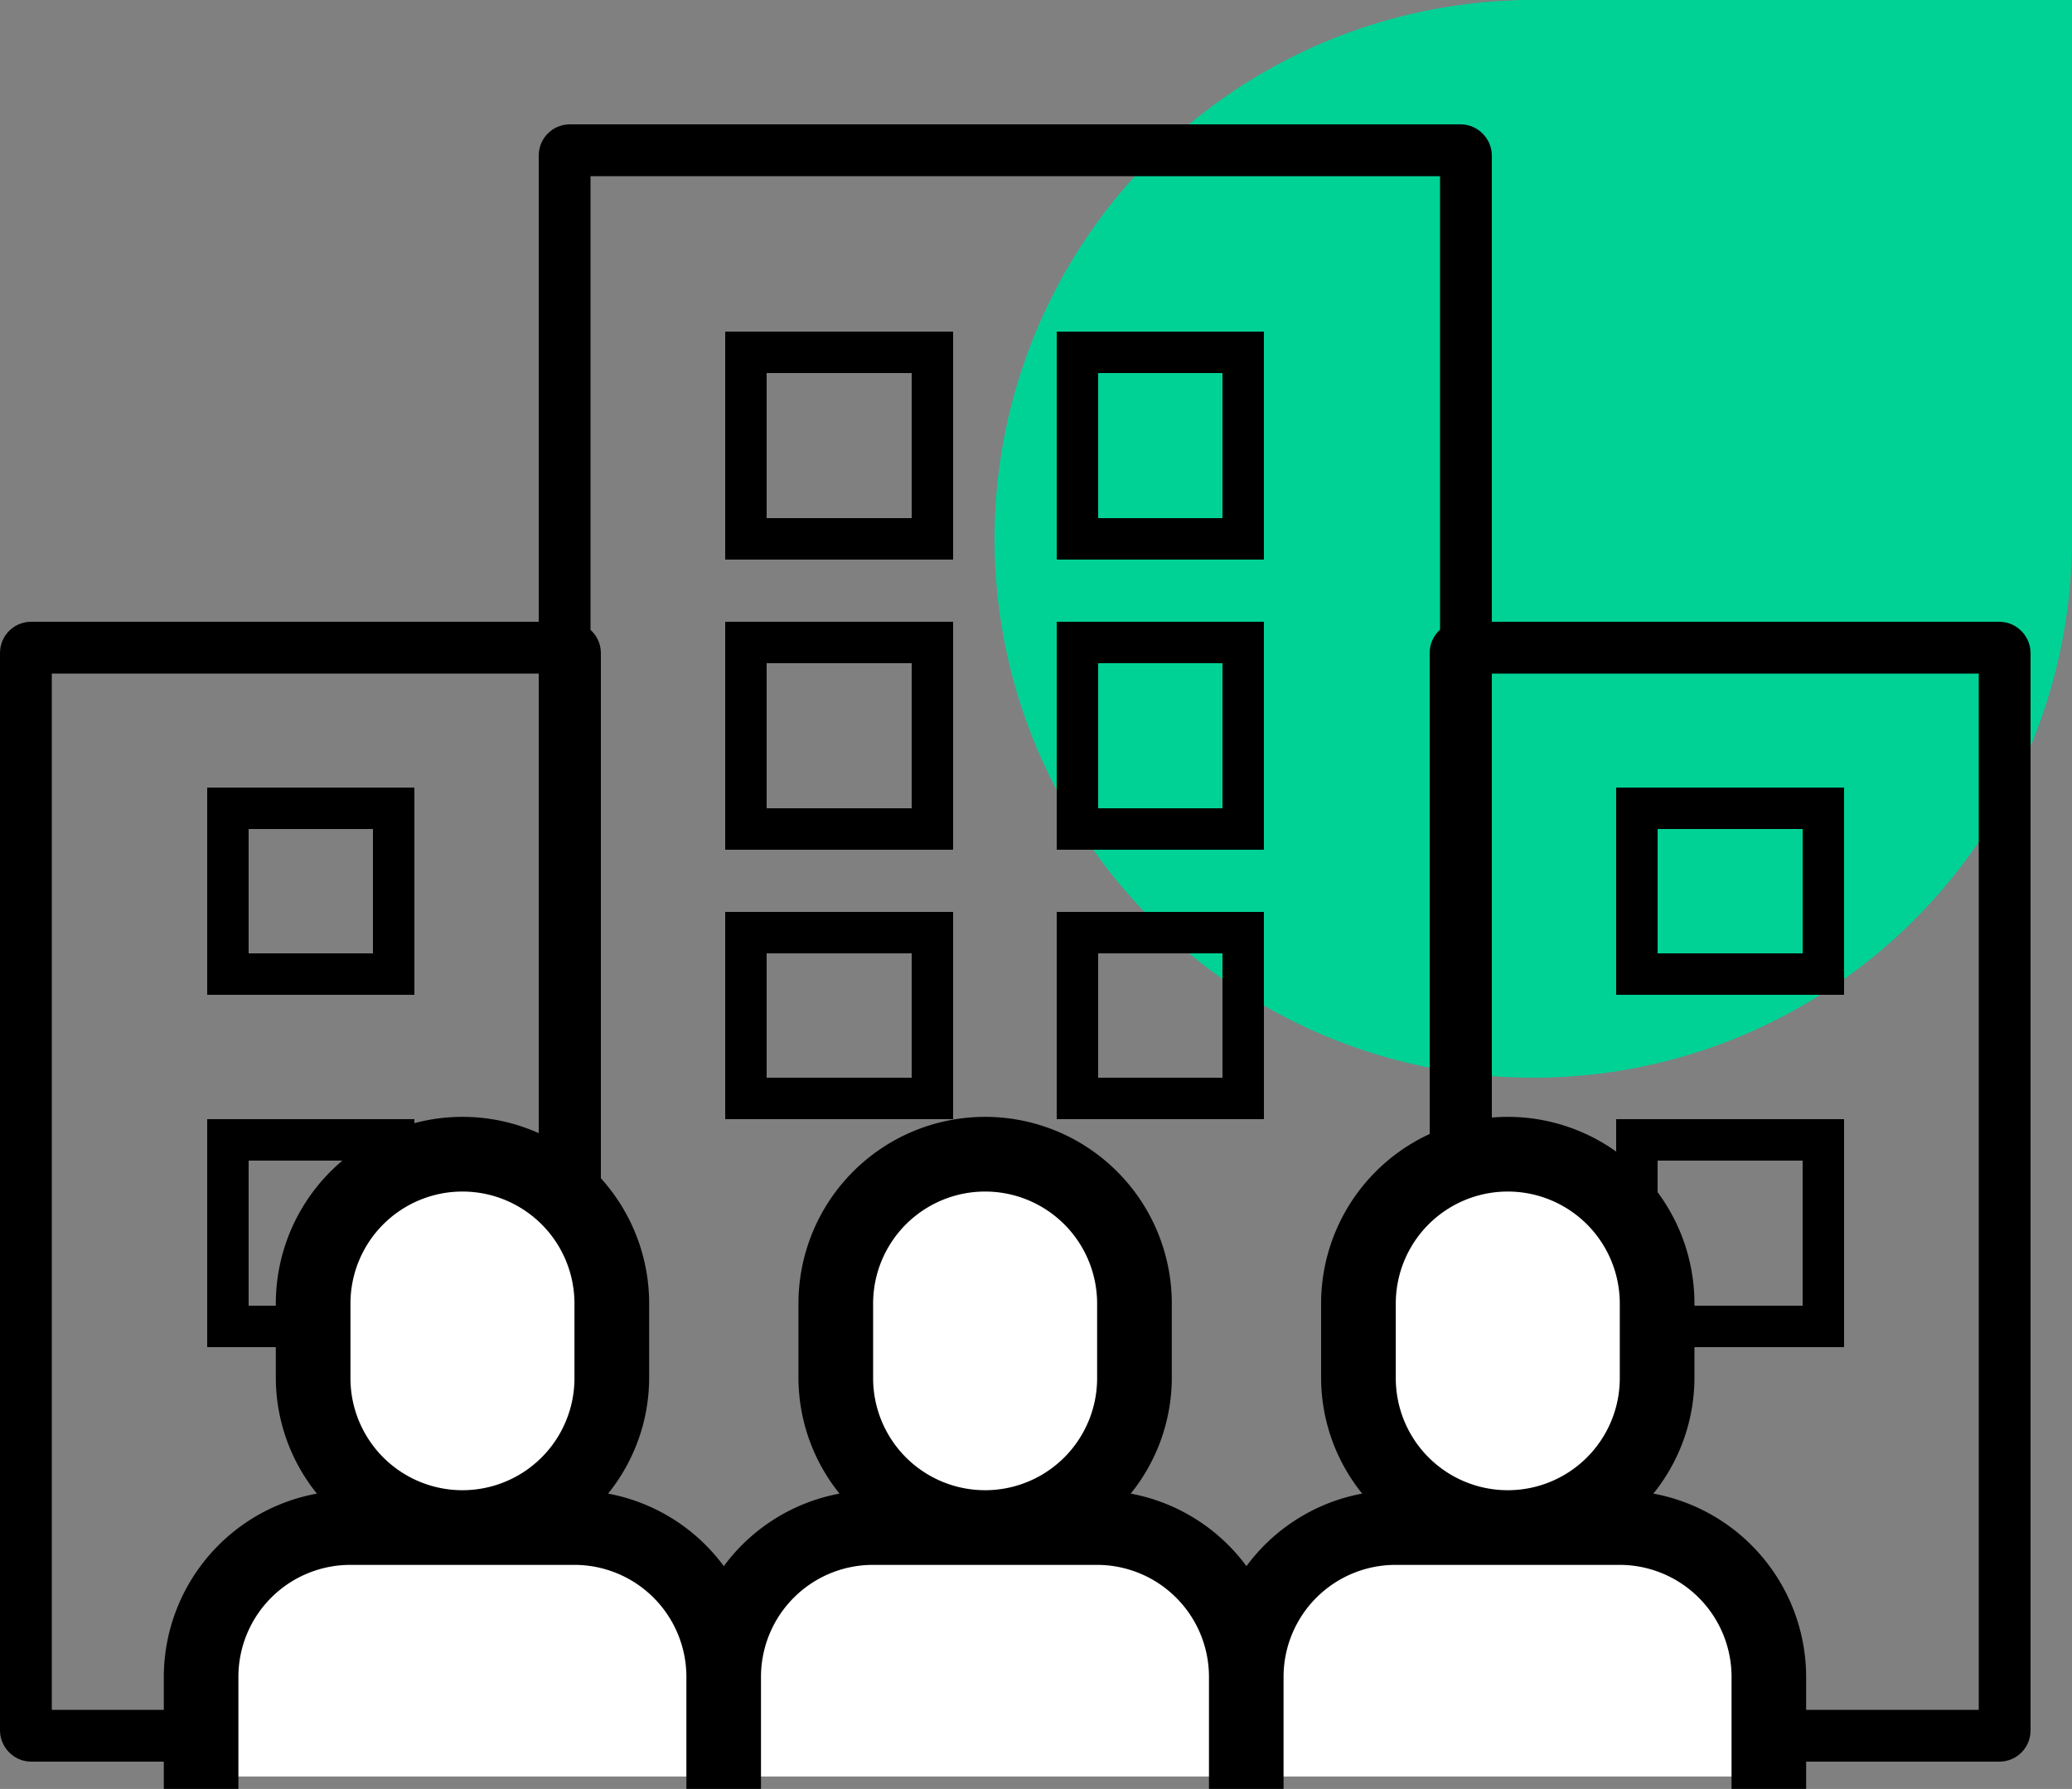<svg xmlns="http://www.w3.org/2000/svg" width="100" height="86.317" viewBox="0 0 100 86.317"><rect x="0" y="0" width="100" height="86.317" fill="#808080" stroke="none"/><g transform="translate(-1286 -343)"><path d="M0,26A26,26,0,0,1,25.2.012L25.2,0h.385c.138,0,.276,0,.414,0s.276,0,.414,0H52V25.783h0c0,.073,0,.144,0,.217A26,26,0,0,1,0,26Z" transform="translate(1334 343)" fill="#00d296"/><g transform="translate(1312 349)" fill="none" stroke="#000" stroke-width="2.5"><rect width="46" height="76" rx="1" stroke="none"/><rect x="1.25" y="1.25" width="43.5" height="73.5" rx="0.25" fill="none"/></g><g transform="translate(1286 373)" fill="none" stroke="#000" stroke-width="2.5"><rect width="29" height="55" rx="1" stroke="none"/><rect x="1.25" y="1.25" width="26.5" height="52.5" rx="0.25" fill="none"/></g><g transform="translate(1355 373)" fill="none" stroke="#000" stroke-width="2.5"><rect width="29" height="55" rx="1" stroke="none"/><rect x="1.25" y="1.25" width="26.5" height="52.5" rx="0.25" fill="none"/></g><g transform="translate(1321 359)" fill="none" stroke="#000" stroke-width="2"><rect width="11" height="11" rx="1" stroke="none"/><rect x="1" y="1" width="9" height="9" fill="none"/></g><g transform="translate(1321 373)" fill="none" stroke="#000" stroke-width="2"><rect width="11" height="11" rx="1" stroke="none"/><rect x="1" y="1" width="9" height="9" fill="none"/></g><g transform="translate(1321 387)" fill="none" stroke="#000" stroke-width="2"><rect width="11" height="10" rx="1" stroke="none"/><rect x="1" y="1" width="9" height="8" fill="none"/></g><g transform="translate(1296 381)" fill="none" stroke="#000" stroke-width="2"><rect width="10" height="10" rx="1" stroke="none"/><rect x="1" y="1" width="8" height="8" fill="none"/></g><g transform="translate(1296 397)" fill="none" stroke="#000" stroke-width="2"><rect width="10" height="11" rx="1" stroke="none"/><rect x="1" y="1" width="8" height="9" fill="none"/></g><g transform="translate(1337 359)" fill="none" stroke="#000" stroke-width="2"><rect width="10" height="11" rx="1" stroke="none"/><rect x="1" y="1" width="8" height="9" fill="none"/></g><g transform="translate(1337 373)" fill="none" stroke="#000" stroke-width="2"><rect width="10" height="11" rx="1" stroke="none"/><rect x="1" y="1" width="8" height="9" fill="none"/></g><g transform="translate(1337 387)" fill="none" stroke="#000" stroke-width="2"><rect width="10" height="10" rx="1" stroke="none"/><rect x="1" y="1" width="8" height="8" fill="none"/></g><g transform="translate(1364 381)" fill="none" stroke="#000" stroke-width="2"><rect width="11" height="10" rx="1" stroke="none"/><rect x="1" y="1" width="9" height="8" fill="none"/></g><g transform="translate(1364 397)" fill="none" stroke="#000" stroke-width="2"><rect width="11" height="11" rx="1" stroke="none"/><rect x="1" y="1" width="9" height="9" fill="none"/></g><g transform="translate(1293.906 396.885)"><g transform="translate(0 0)"><path d="M5567.86,2212.912l-3.868,7.667,2.444,7.833-4.295,3.121-1.774,1.986-3.913-1.986-3.888-3.121.9-10.406-2.066-5.093-5.413-1.212-5.538,3.186-1.329,8.284,1.329,6.455-2.671,1.909-3.188,4.293v6.183h75.5l-1.955-10.476h-7.773l2.9-5.966V2218l-2.9-5.093h-6.672L5590.1,2218v11.618l-5.307,3.895-7.269-3.895v-14.738l-3.876-1.973Z" transform="translate(-5532.069 -2210.178)" fill="#fff"/><path d="M199.89,354.182a8.913,8.913,0,0,0,1.982-5.569v-3.6a9.009,9.009,0,0,0-18.018,0v3.6a8.913,8.913,0,0,0,1.982,5.569,8.988,8.988,0,0,0-5.585,3.5,8.988,8.988,0,0,0-5.585-3.5,8.913,8.913,0,0,0,1.982-5.569v-3.6a9.009,9.009,0,0,0-18.018,0v3.6a8.913,8.913,0,0,0,1.982,5.569,8.988,8.988,0,0,0-5.585,3.5,8.988,8.988,0,0,0-5.585-3.5,8.913,8.913,0,0,0,1.982-5.569v-3.6a9.009,9.009,0,0,0-18.018,0v3.6a8.913,8.913,0,0,0,1.982,5.569A9.009,9.009,0,0,0,128,363.026v5.405h3.6v-5.405a5.405,5.405,0,0,1,5.405-5.405h10.811a5.405,5.405,0,0,1,5.405,5.405v5.405h3.6v-5.405a5.405,5.405,0,0,1,5.405-5.405h10.811a5.405,5.405,0,0,1,5.405,5.405v5.405h3.6v-5.405a5.405,5.405,0,0,1,5.405-5.405h10.811a5.405,5.405,0,0,1,5.405,5.405v5.405h3.6v-5.405A9.009,9.009,0,0,0,199.89,354.182Zm-52.071-5.569a5.405,5.405,0,1,1-10.811,0v-3.6a5.405,5.405,0,1,1,10.811,0Zm25.225,0a5.405,5.405,0,0,1-10.811,0v-3.6a5.405,5.405,0,0,1,10.811,0Zm25.225,0a5.405,5.405,0,0,1-10.811,0v-3.6a5.405,5.405,0,0,1,10.811,0Z" transform="translate(-128 -336)"/></g></g></g></svg>